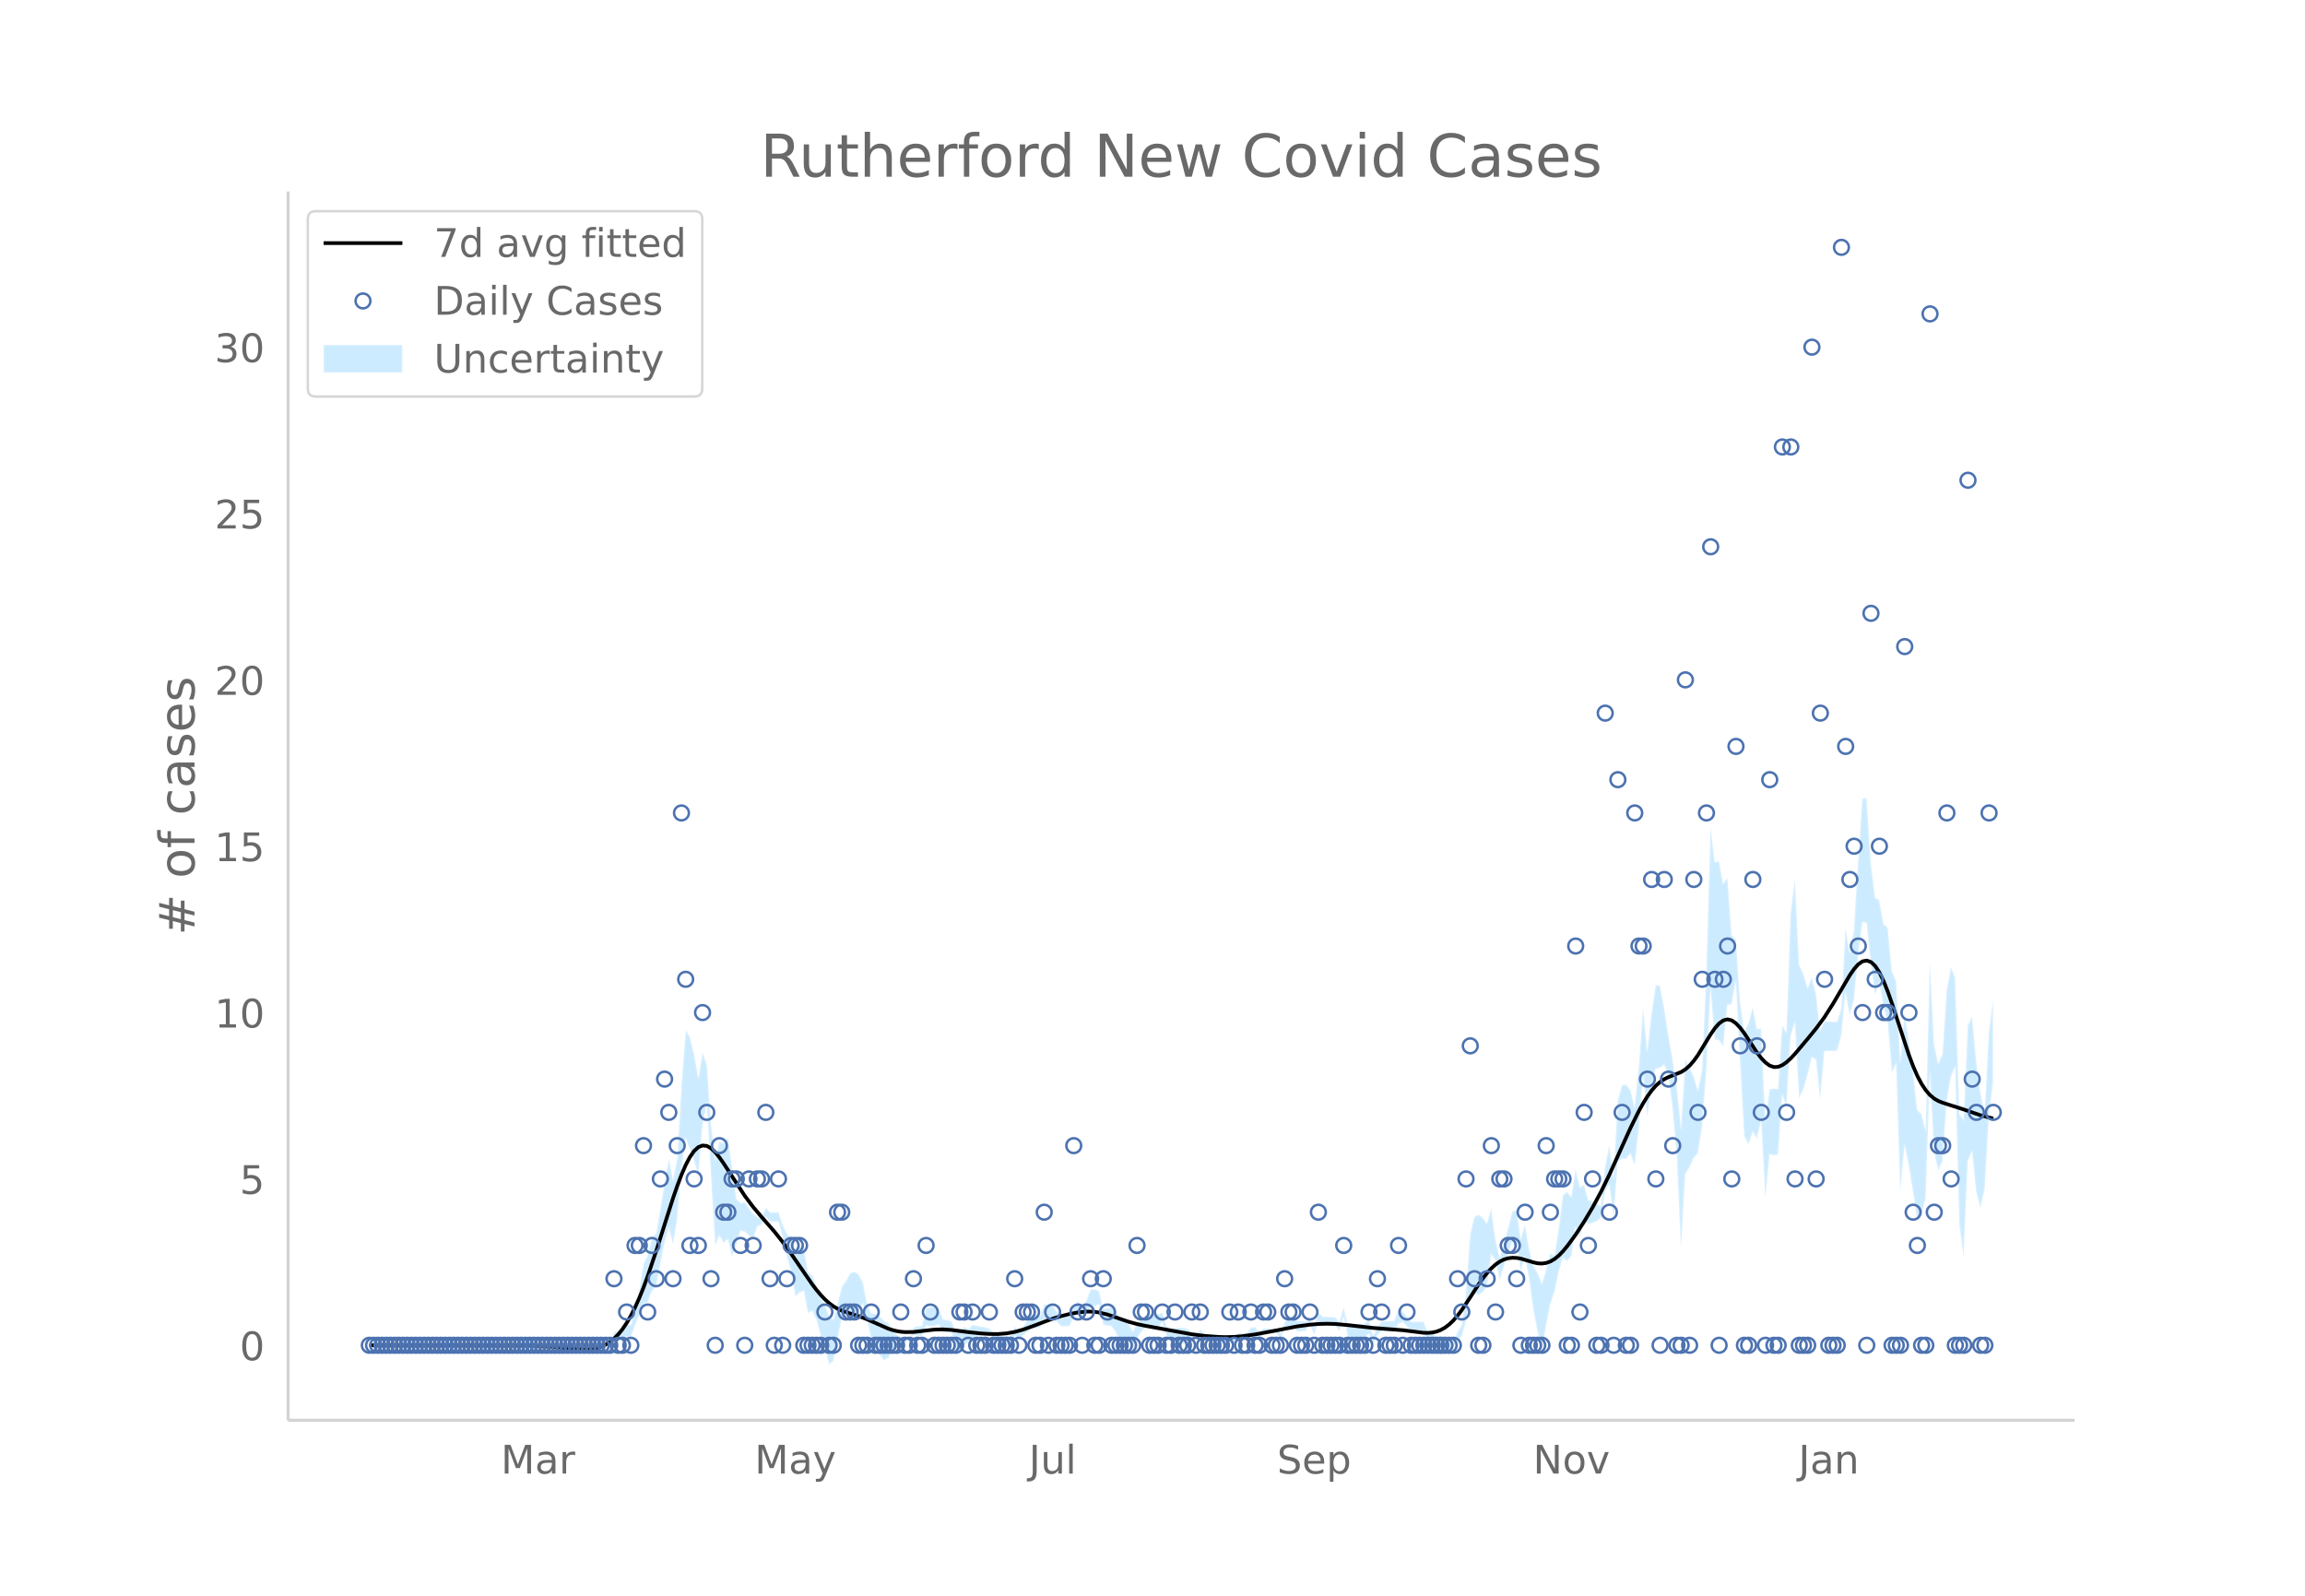 <svg height="864" viewBox="0 0 936 648" width="1248" xmlns="http://www.w3.org/2000/svg" xmlns:xlink="http://www.w3.org/1999/xlink"><defs><style>*{stroke-linecap:butt;stroke-linejoin:round}</style></defs><g id="figure_1"><path d="M0 648h936V0H0z" fill="#fff" id="patch_1"/><g id="axes_1"><path d="M117 576.72h725.4V77.76H117z" fill="none" id="patch_2"/><g id="PolyCollection_1"><defs><path d="M161.963-101.726H247.606l1.713-2.401 1.713.425 1.713.18 1.713-1.575h1.713l1.712-4.71 1.713-4.13 1.713-4.778 1.713-.483 1.713-4.609 1.713-1.807 1.713-9.487 1.713-8.314 1.712-6.167 1.713 6.83 1.713-10.314 1.713-20.37 1.713-12.492 1.713 4.576 1.713 4.642 1.713 5.85 1.712-20.412 1.713-8.908 1.713 29.588 1.713 28.3 1.713-4.037 1.713 2.988 1.713-1.477 1.712 7.02 1.713-4.824 1.713-5.595 1.713.366 1.713 1.5 1.713 1.464 1.713-5.136 1.713-.552 1.712-3.308 1.713 1.93h3.426l1.713 6.362 1.713 8.025 1.713 5.922 1.712 10.05 1.713-1.51 1.713-.748 1.713 9.149 1.713-1.044 1.713 3.559 1.713 6.273 1.713 5.303 1.712 6.652 1.713-1.325 1.713-8.808 1.713-8.602 1.713-1.514 1.713-.679 1.713.594 1.713-1.211 1.712-3.177 1.713 6.394 1.713 8.153 1.713 3.552 1.713 2.797 1.713 2.154 1.713-.939 1.712-2.81 1.713-1.93 1.713-.826 1.713-.79 1.713-.729 1.713-2.401 1.713.425 1.713.18 1.712-4.356 1.713.475 1.713-.113 1.713-.765 1.713 3.59 1.713-.333 1.713-.429 1.713 7.226 1.712.474 1.713-2.305 1.713-.901 1.713-2.171 1.713-.308 1.713-.411 1.713-.218 1.712-.577 1.713 1.93h1.713l1.713 2.507 1.713.218h1.713l1.713-3.86 1.713 1.652 1.712-1.652 1.713-1.322 1.713-1.388h1.713l1.713-.542 1.713-3.082 1.713-.298 1.712-.406 1.713 1.441 1.713 1.93h3.426l1.713-3.86 1.713-1.515 1.713 1.93 1.712-1.578 1.713-3.136h1.713l1.713-.724 1.713 8.146 1.713.475 1.713.262 1.713 2.507 1.712 4.388 1.713-.39 1.713-1.657 1.713 4.54 1.713-4.335 1.713-2.708 1.713-1.93 1.712.352 1.713.19 1.713.061 1.713-3.042 1.713 5.79 1.713 2.79 1.713.456 1.713.164 1.712-.08 1.713-.349 1.713-2.157 1.713-.73 1.713-1.2 1.713 1.93h5.138l1.713 2.314 1.713.218 1.713-.3h1.713l1.713-1.93h3.425l1.713-1.503 1.713.117 1.713 1.686 1.713-2.23h1.713l1.713-.09 1.713-.212 1.712 2.142 1.713-3.47 1.713-1.426 1.713.352 1.713 1.89 1.713-.085 1.713-.133 1.713-2.828 1.712 4.287 1.713-5.366 1.713 1.93h1.713l1.713-.047 1.713-.1 1.713 2.03 1.712-5.79 1.713 8.229 1.713.352 1.713.19 1.713.061 1.713-.06 1.713-1.93 1.713 4.639 1.712-3.86 1.713-1.737 1.713.133 1.713.085 1.713.04 1.713-3.16 1.713-.7 1.712 1.578 1.713 1.93h5.139l1.713 6.902 1.713.147 1.713 2.334 1.712.197 1.713-.197 1.713-.674 1.713-1.883 1.713-3.283 1.713-1.03 1.713-6.34 1.713-10.958 1.712-.561 1.713.85 1.713-1.181 1.713-2.383 1.713-13.025 1.713 2.517 1.713 8.147 1.712-5.79 1.713-5.454 1.713-4.627 1.713.504 1.713 11.444 1.713-5.79 1.713 9.179 1.713 12.712 1.712 8.75 1.713 7.248 1.713-9.87 1.713-8.662 1.713-4.946 1.713-8.169 1.713-5.7 1.713 1.27 1.712-2.073 1.713-11.736 1.713 4.091 1.713-6.78 1.713 1.502 1.713-.462 1.713-.729 1.712-1.228 1.713-10.858 1.713-2.926 1.713 13.487 1.713-22.439 1.713-1.404 1.713.112 1.713-2.17 1.712 4.623 1.713-14.523 1.713-22.484 1.713 17.304 1.713-11.812 1.713-7.649 1.713-.21 1.712-1.424 1.713 4.375 1.713 13.354 1.713 19.643 1.713 37.315 1.713-30.154 1.713-2.785 1.713-3.835 1.712-1.883 1.713-10.74 1.713-22.716 1.713-33.543 1.713 20.808 1.713.257 1.713 2.428 1.713-16.763 1.712-.194 1.713-9.513 1.713 32.758 1.713 30.17 1.713 3.473 1.713-5.241 1.713 2.871 1.712-7.49 1.713 31.689 1.713-17.783 1.713.266 1.713-.159 1.713-24.289 1.713 4.63 1.713-28.587 1.712-5.46 1.713 30.77 1.713-3.53 1.713-5.895 1.713-7.205 1.713 1 1.713 16.176 1.713-19.69 1.712-.014 1.713-.03 1.713-.045 1.713-6.179 1.713-17.487 1.713 9.182 1.713-6.23 1.712-18.002 1.713-13.529 1.713.26 1.713 16.225 1.713 12.871 1.713-4.914 1.713 9.65 1.713 6.222 1.712 20.822 1.713-3.884 1.713 52.106 1.713-18.833 1.713 8.265 1.713 10.583 1.713 11.384 1.713-1.738 1.712-6.828 1.713-50.96 1.713 32.093 1.713 7.512 1.713-3.82 1.713-24.288 1.713-9.887 1.712-4.221 1.713 64.178 1.713 13.032 1.713-38.858 1.713-3.973 1.713 16.644 1.713 6.29 1.713-7.635 1.712-29.469 1.713-13.836v-33.428h0l-1.713 13.184-1.712 32.292-1.713-7.635-1.713-13.01-1.713-18.097-1.713 3.747-1.713 38.343-1.713-2.409-1.713-55.482-1.712-4.221-1.713 9.412-1.713 25.893-1.713 3.9-1.713-7.927-1.713-33.528-1.713 68.7-1.712-6.827-1.713-1.738-1.713-15.637-1.713-12.576-1.713-11.036-1.713 19.767-1.713-32.814-1.713-3.884-1.712-17.778-1.713-1.499-1.713-9.65-1.713-1.054-1.713-14.15-1.713-26.235-1.713.26-1.713 25.071-1.712 28.32-1.713 9.21-1.713-10.119-1.713 32.693-1.713 5.402-1.713-.045-1.713-.03-1.712-.015-1.713 3.471-1.713-14.703-1.713-6.721-1.713 4.375-1.713-5.895-1.713-3.53-1.713-34.851-1.712 13.84-1.713 48.614-1.713-3.09-1.713 25.891-1.713-.159-1.713.266-1.713 13.098-1.713-37.792-1.712.23-1.713-8.709-1.713 6.34-1.713 3.473-1.713-12.291-1.713-25.143-1.713-1.793-1.712-23.354-1.713 2.537-1.713-9.152-1.713.258-1.713-13.933-1.713 59.097-1.713 39.046-1.713 8.56-1.712-5.744-1.713-3.835-1.713-2.784-1.713 27.746-1.713-16.725-1.713-11.238-1.713-9.806-1.713-11.065-1.712-9.144-1.713-.21-1.713 11.651-1.713 15.208-1.713-17.436-1.713 23.836-1.713 16.358-1.712-6.958-1.713-2.17-1.713.112-1.713 6.317-1.713 31.6-1.713-13.532-1.713 8.654-1.713 16.162-1.712-1.228-1.713-.73-1.713-.461-1.713-6.218-1.713.94-1.713-7.489-1.713 11.424-1.712-2.073-1.713 1.27-1.713 13.6-1.713 11.132-1.713-1.086-1.713 6.778-1.713 5.57-1.713-4.333-1.712-2.83-1.713-6.587-1.713-10.122-1.713 5.79-1.713-11.716-1.713.505-1.713 6.952-1.713 6.127-1.712 5.79-1.713-7.293-1.713-12.924-1.713 6.276-1.713-2.383-1.713-1.181-1.713.85-1.712 7.159-1.713 23.782-1.713 12.96-1.713 2.83-1.713 4.437-1.713-1.883-1.713-.673-1.713-.198-1.712.198-1.713-1.527-1.713.147-1.713-4.678h-5.139l-1.713-1.93-1.712-2.282-1.713-.7-1.713 4.56-1.713.04-1.713.085-1.713.133-1.713 2.124-1.712 3.86-1.713-6.941-1.713 1.93-1.713-.061-1.713.06-1.713.191-1.713.352-1.713-7.21-1.712 5.79-1.713-1.832-1.713-.099-1.713-.048h-1.713l-1.713-1.93-1.713 6.215-1.712-3.433-1.713 1.032-1.713-.133-1.713-.085-1.713-1.97-1.713.352-1.713 2.434-1.713 4.25-1.712-1.717-1.713-.213-1.713-.09H513.1l-1.713 1.63-1.713-2.174-1.713.117-1.713 2.357h-3.425l-1.713 1.93h-1.713l-1.713-.3-1.713.218-1.713-1.545h-5.138l-1.713-1.93-1.713 2.659-1.713-.73-1.713-2.157-1.713-.348-1.712-.081-1.713.164-1.713.455-1.713-1.069-1.713-5.79-1.713.818-1.713.06-1.713.191-1.712.352-1.713 1.93-1.713 1.152-1.713 3.385-1.713-3.18-1.713-1.657-1.713-.39-1.712-3.332-1.713-1.353-1.713.262-1.713.475-1.713-7.294-1.713-.725h-1.713l-1.713 4.585-1.712 2.282-1.713-1.93-1.713 2.345-1.713 3.86h-3.426l-1.713-1.93-1.713-2.42-1.712-.405-1.713-.298-1.713 4.638-1.713-.542h-1.713l-1.713 2.472-1.713 2.539-1.712 2.207-1.713-2.207-1.713 3.86h-1.713l-1.713.218-1.713-1.354h-1.713l-1.713-1.93-1.712-.576-1.713-.218-1.713-.411-1.713-.309-1.713 1.69-1.713-.902-1.713 1.555-1.712.475-1.713-4.355-1.713-.429-1.713-.333-1.713-4.13-1.713-.765-1.713-.113-1.713.475-1.712 7.225-1.713.18-1.713.424-1.713 5.32-1.713-.73-1.713-.79-1.713-.826-1.713-1.93-1.712-2.81-1.713-.94-1.713-1.705-1.713-1.063-1.713-.308-1.713-3.427-1.713-9.046-1.712-3.177-1.713-1.211-1.713.594-1.713 3.18-1.713 2.347-1.713 6.838-1.713 6.633-1.713-1.326-1.712-4.928-1.713-2.417-1.713-5.307-1.713-4.161-1.713-1.044-1.713-10.15-1.713-.75-1.713 2.35-1.712-5.389-1.713-1.798-1.713-3.556-1.713-5.218h-3.426l-1.713-1.93-1.712 4.412-1.713-.552-1.713-1.275-1.713-2.397-1.713-2.36-1.713.367-1.713-1.736-1.713-12.543-1.712-12.28-1.713 2.382-1.713-.872-1.713 7.543-1.713-14.16-1.713-24.453-1.713-5.047-1.712 10.468-1.713-9.59-1.713-6.939-1.713-3.144-1.713 22.248-1.713 29.81-1.713 8.986-1.713-8.61-1.712 9.275-1.713 10.986-1.713 9.812-1.713 2.053-1.713 6.971-1.713 3.378-1.713 10.663-1.713 7.45-1.712 6.869h-1.713l-1.713 2.286-1.713.18-1.713.424-1.713 5.32H161.963z" id="m656e0d2734" stroke="#fff" stroke-opacity=".2"/></defs><g clip-path="url(#p82b5e816c2)"><use xlink:href="#m656e0d2734" y="648" fill="#089fff" fill-opacity=".2" stroke="#fff" stroke-opacity=".2"/></g></g><path clip-path="url(#p82b5e816c2)" d="M149.973 546.274l65.089.11 6.851.392 15.416 1.188 1.713-.075 1.713-.195 1.713-.351 1.713-.546 1.712-.779 1.713-1.05 1.713-1.364 1.713-1.717 1.713-2.108 1.713-2.52 1.713-2.946 1.712-3.39 1.713-3.838 1.713-4.257 1.713-4.634 3.426-10.172 6.851-21.475 1.713-4.955 1.713-4.519 1.713-3.956 1.713-3.272 1.713-2.464 1.713-1.561 1.712-.674 1.713.173 1.713.956 1.713 1.606 1.713 2.099 1.713 2.439 8.564 13.142 3.426 4.561 3.426 4.047 5.138 5.863 3.426 4.305 3.426 4.761 8.564 12.434 1.713 2.232 1.713 2.041 1.713 1.806 1.712 1.536 1.713 1.27 1.713 1.016 1.713.785 3.426 1.143 3.426 1.056 3.425 1.303 8.565 3.788 1.712.558 1.713.427 1.713.282 1.713.146 3.426-.053 3.426-.38 5.138-.594 3.426-.08 3.426.23 6.851.882 5.139.544 3.425.212 3.426.025 3.426-.256 3.426-.597 3.425-.957 3.426-1.216 8.564-3.211 3.426-1.05 3.426-.85 3.426-.638 3.425-.332h1.713l1.713.117 1.713.238 3.426.824 5.138 1.77 3.426 1.167 3.426.939 3.426.722 11.99 2.183 6.851 1.237 5.139.658 5.138.41 3.426.095 3.426-.089 3.426-.29 5.138-.728 6.852-1.273 10.277-1.989 5.139-.697 3.425-.273 3.426-.097 3.426.09 5.138.463 10.278 1.155 11.99.916 8.564 1.057 1.713.024 1.713-.144 1.713-.373 1.712-.653 1.713-.96 1.713-1.286 1.713-1.63 1.713-1.98 1.713-2.275 3.426-5.152 3.425-5.29 1.713-2.413 1.713-2.166 1.713-1.88 1.713-1.554 1.713-1.196 1.712-.845 1.713-.51 1.713-.195 1.713.072 1.713.289 3.426 1.005 1.713.528 1.712.368 1.713.088 1.713-.24 1.713-.606 1.713-1.002 1.713-1.414 1.713-1.769 1.713-2.045 3.425-4.68 3.426-5.275 3.426-5.738 3.425-6.362 3.426-7.028 5.139-11.389 3.426-7.56 3.425-6.93 1.713-3.08 1.713-2.754 1.713-2.381 1.713-1.961 1.713-1.516 1.712-1.136 1.713-.847 5.139-2.05 1.713-1.072 1.713-1.515 1.713-1.963 1.712-2.38 3.426-5.617 1.713-2.794 1.713-2.467 1.713-1.923 1.713-1.239 1.713-.439 1.712.436 1.713 1.203 1.713 1.82 1.713 2.286 5.139 7.822 1.712 2.22 1.713 1.774 1.713 1.233 1.713.598 1.713-.098 1.713-.706 1.713-1.194 1.713-1.565 1.712-1.83 5.139-6.1 3.426-4.188 3.426-4.647 3.425-5.373 6.852-11.65 1.713-2.474 1.712-1.924 1.713-1.176 1.713-.33 1.713.596 1.713 1.596 1.713 2.633 1.713 3.545 1.713 4.29 1.712 4.861 6.852 20.848 1.713 4.542 1.713 3.946 1.713 3.239 1.712 2.566 1.713 1.966 1.713 1.434 1.713.99 1.713.686 8.564 2.732 6.852 2.38 5.138 1.325h0" fill="none" stroke="#000" stroke-linecap="round" stroke-width="1.5" id="line2d_1"/><g id="line2d_2"><defs><path d="M0 3a3 3 0 100-6 3 3 0 000 6z" id="m6b1c28af5b" stroke="#4c72b0"/></defs><g clip-path="url(#p82b5e816c2)" fill-opacity="0" stroke="#4c72b0"><use x="149.973" xlink:href="#m6b1c28af5b" y="546.274"/><use x="151.686" xlink:href="#m6b1c28af5b" y="546.274"/><use x="153.398" xlink:href="#m6b1c28af5b" y="546.274"/><use x="155.111" xlink:href="#m6b1c28af5b" y="546.274"/><use x="156.824" xlink:href="#m6b1c28af5b" y="546.274"/><use x="158.537" xlink:href="#m6b1c28af5b" y="546.274"/><use x="160.25" xlink:href="#m6b1c28af5b" y="546.274"/><use x="161.963" xlink:href="#m6b1c28af5b" y="546.274"/><use x="163.676" xlink:href="#m6b1c28af5b" y="546.274"/><use x="165.389" xlink:href="#m6b1c28af5b" y="546.274"/><use x="167.101" xlink:href="#m6b1c28af5b" y="546.274"/><use x="168.814" xlink:href="#m6b1c28af5b" y="546.274"/><use x="170.527" xlink:href="#m6b1c28af5b" y="546.274"/><use x="172.24" xlink:href="#m6b1c28af5b" y="546.274"/><use x="173.953" xlink:href="#m6b1c28af5b" y="546.274"/><use x="175.666" xlink:href="#m6b1c28af5b" y="546.274"/><use x="177.379" xlink:href="#m6b1c28af5b" y="546.274"/><use x="179.091" xlink:href="#m6b1c28af5b" y="546.274"/><use x="180.804" xlink:href="#m6b1c28af5b" y="546.274"/><use x="182.517" xlink:href="#m6b1c28af5b" y="546.274"/><use x="184.23" xlink:href="#m6b1c28af5b" y="546.274"/><use x="185.943" xlink:href="#m6b1c28af5b" y="546.274"/><use x="187.656" xlink:href="#m6b1c28af5b" y="546.274"/><use x="189.369" xlink:href="#m6b1c28af5b" y="546.274"/><use x="191.082" xlink:href="#m6b1c28af5b" y="546.274"/><use x="192.794" xlink:href="#m6b1c28af5b" y="546.274"/><use x="194.507" xlink:href="#m6b1c28af5b" y="546.274"/><use x="196.22" xlink:href="#m6b1c28af5b" y="546.274"/><use x="197.933" xlink:href="#m6b1c28af5b" y="546.274"/><use x="199.646" xlink:href="#m6b1c28af5b" y="546.274"/><use x="201.359" xlink:href="#m6b1c28af5b" y="546.274"/><use x="203.072" xlink:href="#m6b1c28af5b" y="546.274"/><use x="204.785" xlink:href="#m6b1c28af5b" y="546.274"/><use x="206.497" xlink:href="#m6b1c28af5b" y="546.274"/><use x="208.21" xlink:href="#m6b1c28af5b" y="546.274"/><use x="209.923" xlink:href="#m6b1c28af5b" y="546.274"/><use x="211.636" xlink:href="#m6b1c28af5b" y="546.274"/><use x="213.349" xlink:href="#m6b1c28af5b" y="546.274"/><use x="215.062" xlink:href="#m6b1c28af5b" y="546.274"/><use x="216.775" xlink:href="#m6b1c28af5b" y="546.274"/><use x="218.487" xlink:href="#m6b1c28af5b" y="546.274"/><use x="220.2" xlink:href="#m6b1c28af5b" y="546.274"/><use x="221.913" xlink:href="#m6b1c28af5b" y="546.274"/><use x="223.626" xlink:href="#m6b1c28af5b" y="546.274"/><use x="225.339" xlink:href="#m6b1c28af5b" y="546.274"/><use x="227.052" xlink:href="#m6b1c28af5b" y="546.274"/><use x="228.765" xlink:href="#m6b1c28af5b" y="546.274"/><use x="230.478" xlink:href="#m6b1c28af5b" y="546.274"/><use x="232.19" xlink:href="#m6b1c28af5b" y="546.274"/><use x="233.903" xlink:href="#m6b1c28af5b" y="546.274"/><use x="235.616" xlink:href="#m6b1c28af5b" y="546.274"/><use x="237.329" xlink:href="#m6b1c28af5b" y="546.274"/><use x="239.042" xlink:href="#m6b1c28af5b" y="546.274"/><use x="240.755" xlink:href="#m6b1c28af5b" y="546.274"/><use x="242.468" xlink:href="#m6b1c28af5b" y="546.274"/><use x="244.181" xlink:href="#m6b1c28af5b" y="546.274"/><use x="245.893" xlink:href="#m6b1c28af5b" y="546.274"/><use x="247.606" xlink:href="#m6b1c28af5b" y="546.274"/><use x="249.319" xlink:href="#m6b1c28af5b" y="519.254"/><use x="251.032" xlink:href="#m6b1c28af5b" y="546.274"/><use x="252.745" xlink:href="#m6b1c28af5b" y="546.274"/><use x="254.458" xlink:href="#m6b1c28af5b" y="532.764"/><use x="256.171" xlink:href="#m6b1c28af5b" y="546.274"/><use x="257.883" xlink:href="#m6b1c28af5b" y="505.744"/><use x="259.596" xlink:href="#m6b1c28af5b" y="505.744"/><use x="261.309" xlink:href="#m6b1c28af5b" y="465.213"/><use x="263.022" xlink:href="#m6b1c28af5b" y="532.764"/><use x="264.735" xlink:href="#m6b1c28af5b" y="505.744"/><use x="266.448" xlink:href="#m6b1c28af5b" y="519.254"/><use x="268.161" xlink:href="#m6b1c28af5b" y="478.723"/><use x="269.874" xlink:href="#m6b1c28af5b" y="438.193"/><use x="271.586" xlink:href="#m6b1c28af5b" y="451.703"/><use x="273.299" xlink:href="#m6b1c28af5b" y="519.254"/><use x="275.012" xlink:href="#m6b1c28af5b" y="465.213"/><use x="276.725" xlink:href="#m6b1c28af5b" y="330.112"/><use x="278.438" xlink:href="#m6b1c28af5b" y="397.663"/><use x="280.151" xlink:href="#m6b1c28af5b" y="505.744"/><use x="281.864" xlink:href="#m6b1c28af5b" y="478.723"/><use x="283.577" xlink:href="#m6b1c28af5b" y="505.744"/><use x="285.289" xlink:href="#m6b1c28af5b" y="411.173"/><use x="287.002" xlink:href="#m6b1c28af5b" y="451.703"/><use x="288.715" xlink:href="#m6b1c28af5b" y="519.254"/><use x="290.428" xlink:href="#m6b1c28af5b" y="546.274"/><use x="292.141" xlink:href="#m6b1c28af5b" y="465.213"/><use x="293.854" xlink:href="#m6b1c28af5b" y="492.234"/><use x="295.567" xlink:href="#m6b1c28af5b" y="492.234"/><use x="297.279" xlink:href="#m6b1c28af5b" y="478.723"/><use x="298.992" xlink:href="#m6b1c28af5b" y="478.723"/><use x="300.705" xlink:href="#m6b1c28af5b" y="505.744"/><use x="302.418" xlink:href="#m6b1c28af5b" y="546.274"/><use x="304.131" xlink:href="#m6b1c28af5b" y="478.723"/><use x="305.844" xlink:href="#m6b1c28af5b" y="505.744"/><use x="307.557" xlink:href="#m6b1c28af5b" y="478.723"/><use x="309.27" xlink:href="#m6b1c28af5b" y="478.723"/><use x="310.982" xlink:href="#m6b1c28af5b" y="451.703"/><use x="312.695" xlink:href="#m6b1c28af5b" y="519.254"/><use x="314.408" xlink:href="#m6b1c28af5b" y="546.274"/><use x="316.121" xlink:href="#m6b1c28af5b" y="478.723"/><use x="317.834" xlink:href="#m6b1c28af5b" y="546.274"/><use x="319.547" xlink:href="#m6b1c28af5b" y="519.254"/><use x="321.26" xlink:href="#m6b1c28af5b" y="505.744"/><use x="322.972" xlink:href="#m6b1c28af5b" y="505.744"/><use x="324.685" xlink:href="#m6b1c28af5b" y="505.744"/><use x="326.398" xlink:href="#m6b1c28af5b" y="546.274"/><use x="328.111" xlink:href="#m6b1c28af5b" y="546.274"/><use x="329.824" xlink:href="#m6b1c28af5b" y="546.274"/><use x="331.537" xlink:href="#m6b1c28af5b" y="546.274"/><use x="333.25" xlink:href="#m6b1c28af5b" y="546.274"/><use x="334.963" xlink:href="#m6b1c28af5b" y="532.764"/><use x="336.675" xlink:href="#m6b1c28af5b" y="546.274"/><use x="338.388" xlink:href="#m6b1c28af5b" y="546.274"/><use x="340.101" xlink:href="#m6b1c28af5b" y="492.234"/><use x="341.814" xlink:href="#m6b1c28af5b" y="492.234"/><use x="343.527" xlink:href="#m6b1c28af5b" y="532.764"/><use x="345.24" xlink:href="#m6b1c28af5b" y="532.764"/><use x="346.953" xlink:href="#m6b1c28af5b" y="532.764"/><use x="348.666" xlink:href="#m6b1c28af5b" y="546.274"/><use x="350.378" xlink:href="#m6b1c28af5b" y="546.274"/><use x="352.091" xlink:href="#m6b1c28af5b" y="546.274"/><use x="353.804" xlink:href="#m6b1c28af5b" y="532.764"/><use x="355.517" xlink:href="#m6b1c28af5b" y="546.274"/><use x="357.23" xlink:href="#m6b1c28af5b" y="546.274"/><use x="358.943" xlink:href="#m6b1c28af5b" y="546.274"/><use x="360.656" xlink:href="#m6b1c28af5b" y="546.274"/><use x="362.368" xlink:href="#m6b1c28af5b" y="546.274"/><use x="364.081" xlink:href="#m6b1c28af5b" y="546.274"/><use x="365.794" xlink:href="#m6b1c28af5b" y="532.764"/><use x="367.507" xlink:href="#m6b1c28af5b" y="546.274"/><use x="369.22" xlink:href="#m6b1c28af5b" y="546.274"/><use x="370.933" xlink:href="#m6b1c28af5b" y="519.254"/><use x="372.646" xlink:href="#m6b1c28af5b" y="546.274"/><use x="374.359" xlink:href="#m6b1c28af5b" y="546.274"/><use x="376.071" xlink:href="#m6b1c28af5b" y="505.744"/><use x="377.784" xlink:href="#m6b1c28af5b" y="532.764"/><use x="379.497" xlink:href="#m6b1c28af5b" y="546.274"/><use x="381.21" xlink:href="#m6b1c28af5b" y="546.274"/><use x="382.923" xlink:href="#m6b1c28af5b" y="546.274"/><use x="384.636" xlink:href="#m6b1c28af5b" y="546.274"/><use x="386.349" xlink:href="#m6b1c28af5b" y="546.274"/><use x="388.062" xlink:href="#m6b1c28af5b" y="546.274"/><use x="389.774" xlink:href="#m6b1c28af5b" y="532.764"/><use x="391.487" xlink:href="#m6b1c28af5b" y="532.764"/><use x="393.2" xlink:href="#m6b1c28af5b" y="546.274"/><use x="394.913" xlink:href="#m6b1c28af5b" y="532.764"/><use x="396.626" xlink:href="#m6b1c28af5b" y="546.274"/><use x="398.339" xlink:href="#m6b1c28af5b" y="546.274"/><use x="400.052" xlink:href="#m6b1c28af5b" y="546.274"/><use x="401.764" xlink:href="#m6b1c28af5b" y="532.764"/><use x="403.477" xlink:href="#m6b1c28af5b" y="546.274"/><use x="405.19" xlink:href="#m6b1c28af5b" y="546.274"/><use x="406.903" xlink:href="#m6b1c28af5b" y="546.274"/><use x="408.616" xlink:href="#m6b1c28af5b" y="546.274"/><use x="410.329" xlink:href="#m6b1c28af5b" y="546.274"/><use x="412.042" xlink:href="#m6b1c28af5b" y="519.254"/><use x="413.755" xlink:href="#m6b1c28af5b" y="546.274"/><use x="415.467" xlink:href="#m6b1c28af5b" y="532.764"/><use x="417.18" xlink:href="#m6b1c28af5b" y="532.764"/><use x="418.893" xlink:href="#m6b1c28af5b" y="532.764"/><use x="420.606" xlink:href="#m6b1c28af5b" y="546.274"/><use x="422.319" xlink:href="#m6b1c28af5b" y="546.274"/><use x="424.032" xlink:href="#m6b1c28af5b" y="492.234"/><use x="425.745" xlink:href="#m6b1c28af5b" y="546.274"/><use x="427.457" xlink:href="#m6b1c28af5b" y="532.764"/><use x="429.17" xlink:href="#m6b1c28af5b" y="546.274"/><use x="430.883" xlink:href="#m6b1c28af5b" y="546.274"/><use x="432.596" xlink:href="#m6b1c28af5b" y="546.274"/><use x="434.309" xlink:href="#m6b1c28af5b" y="546.274"/><use x="436.022" xlink:href="#m6b1c28af5b" y="465.213"/><use x="437.735" xlink:href="#m6b1c28af5b" y="532.764"/><use x="439.448" xlink:href="#m6b1c28af5b" y="546.274"/><use x="441.16" xlink:href="#m6b1c28af5b" y="532.764"/><use x="442.873" xlink:href="#m6b1c28af5b" y="519.254"/><use x="444.586" xlink:href="#m6b1c28af5b" y="546.274"/><use x="446.299" xlink:href="#m6b1c28af5b" y="546.274"/><use x="448.012" xlink:href="#m6b1c28af5b" y="519.254"/><use x="449.725" xlink:href="#m6b1c28af5b" y="532.764"/><use x="451.438" xlink:href="#m6b1c28af5b" y="546.274"/><use x="453.151" xlink:href="#m6b1c28af5b" y="546.274"/><use x="454.863" xlink:href="#m6b1c28af5b" y="546.274"/><use x="456.576" xlink:href="#m6b1c28af5b" y="546.274"/><use x="458.289" xlink:href="#m6b1c28af5b" y="546.274"/><use x="460.002" xlink:href="#m6b1c28af5b" y="546.274"/><use x="461.715" xlink:href="#m6b1c28af5b" y="505.744"/><use x="463.428" xlink:href="#m6b1c28af5b" y="532.764"/><use x="465.141" xlink:href="#m6b1c28af5b" y="532.764"/><use x="466.853" xlink:href="#m6b1c28af5b" y="546.274"/><use x="468.566" xlink:href="#m6b1c28af5b" y="546.274"/><use x="470.279" xlink:href="#m6b1c28af5b" y="546.274"/><use x="471.992" xlink:href="#m6b1c28af5b" y="532.764"/><use x="473.705" xlink:href="#m6b1c28af5b" y="546.274"/><use x="475.418" xlink:href="#m6b1c28af5b" y="546.274"/><use x="477.131" xlink:href="#m6b1c28af5b" y="532.764"/><use x="478.844" xlink:href="#m6b1c28af5b" y="546.274"/><use x="480.556" xlink:href="#m6b1c28af5b" y="546.274"/><use x="482.269" xlink:href="#m6b1c28af5b" y="546.274"/><use x="483.982" xlink:href="#m6b1c28af5b" y="532.764"/><use x="485.695" xlink:href="#m6b1c28af5b" y="546.274"/><use x="487.408" xlink:href="#m6b1c28af5b" y="532.764"/><use x="489.121" xlink:href="#m6b1c28af5b" y="546.274"/><use x="490.834" xlink:href="#m6b1c28af5b" y="546.274"/><use x="492.547" xlink:href="#m6b1c28af5b" y="546.274"/><use x="494.259" xlink:href="#m6b1c28af5b" y="546.274"/><use x="495.972" xlink:href="#m6b1c28af5b" y="546.274"/><use x="497.685" xlink:href="#m6b1c28af5b" y="546.274"/><use x="499.398" xlink:href="#m6b1c28af5b" y="532.764"/><use x="501.111" xlink:href="#m6b1c28af5b" y="546.274"/><use x="502.824" xlink:href="#m6b1c28af5b" y="532.764"/><use x="504.537" xlink:href="#m6b1c28af5b" y="546.274"/><use x="506.249" xlink:href="#m6b1c28af5b" y="546.274"/><use x="507.962" xlink:href="#m6b1c28af5b" y="532.764"/><use x="509.675" xlink:href="#m6b1c28af5b" y="546.274"/><use x="511.388" xlink:href="#m6b1c28af5b" y="546.274"/><use x="513.101" xlink:href="#m6b1c28af5b" y="532.764"/><use x="514.814" xlink:href="#m6b1c28af5b" y="532.764"/><use x="516.527" xlink:href="#m6b1c28af5b" y="546.274"/><use x="518.24" xlink:href="#m6b1c28af5b" y="546.274"/><use x="519.952" xlink:href="#m6b1c28af5b" y="546.274"/><use x="521.665" xlink:href="#m6b1c28af5b" y="519.254"/><use x="523.378" xlink:href="#m6b1c28af5b" y="532.764"/><use x="525.091" xlink:href="#m6b1c28af5b" y="532.764"/><use x="526.804" xlink:href="#m6b1c28af5b" y="546.274"/><use x="528.517" xlink:href="#m6b1c28af5b" y="546.274"/><use x="530.23" xlink:href="#m6b1c28af5b" y="546.274"/><use x="531.943" xlink:href="#m6b1c28af5b" y="532.764"/><use x="533.655" xlink:href="#m6b1c28af5b" y="546.274"/><use x="535.368" xlink:href="#m6b1c28af5b" y="492.234"/><use x="537.081" xlink:href="#m6b1c28af5b" y="546.274"/><use x="538.794" xlink:href="#m6b1c28af5b" y="546.274"/><use x="540.507" xlink:href="#m6b1c28af5b" y="546.274"/><use x="542.22" xlink:href="#m6b1c28af5b" y="546.274"/><use x="543.933" xlink:href="#m6b1c28af5b" y="546.274"/><use x="545.645" xlink:href="#m6b1c28af5b" y="505.744"/><use x="547.358" xlink:href="#m6b1c28af5b" y="546.274"/><use x="549.071" xlink:href="#m6b1c28af5b" y="546.274"/><use x="550.784" xlink:href="#m6b1c28af5b" y="546.274"/><use x="552.497" xlink:href="#m6b1c28af5b" y="546.274"/><use x="554.21" xlink:href="#m6b1c28af5b" y="546.274"/><use x="555.923" xlink:href="#m6b1c28af5b" y="532.764"/><use x="557.636" xlink:href="#m6b1c28af5b" y="546.274"/><use x="559.348" xlink:href="#m6b1c28af5b" y="519.254"/><use x="561.061" xlink:href="#m6b1c28af5b" y="532.764"/><use x="562.774" xlink:href="#m6b1c28af5b" y="546.274"/><use x="564.487" xlink:href="#m6b1c28af5b" y="546.274"/><use x="566.2" xlink:href="#m6b1c28af5b" y="546.274"/><use x="567.913" xlink:href="#m6b1c28af5b" y="505.744"/><use x="569.626" xlink:href="#m6b1c28af5b" y="546.274"/><use x="571.338" xlink:href="#m6b1c28af5b" y="532.764"/><use x="573.051" xlink:href="#m6b1c28af5b" y="546.274"/><use x="574.764" xlink:href="#m6b1c28af5b" y="546.274"/><use x="576.477" xlink:href="#m6b1c28af5b" y="546.274"/><use x="578.19" xlink:href="#m6b1c28af5b" y="546.274"/><use x="579.903" xlink:href="#m6b1c28af5b" y="546.274"/><use x="581.616" xlink:href="#m6b1c28af5b" y="546.274"/><use x="583.329" xlink:href="#m6b1c28af5b" y="546.274"/><use x="585.041" xlink:href="#m6b1c28af5b" y="546.274"/><use x="586.754" xlink:href="#m6b1c28af5b" y="546.274"/><use x="588.467" xlink:href="#m6b1c28af5b" y="546.274"/><use x="590.18" xlink:href="#m6b1c28af5b" y="546.274"/><use x="591.893" xlink:href="#m6b1c28af5b" y="519.254"/><use x="593.606" xlink:href="#m6b1c28af5b" y="532.764"/><use x="595.319" xlink:href="#m6b1c28af5b" y="478.723"/><use x="597.032" xlink:href="#m6b1c28af5b" y="424.683"/><use x="598.744" xlink:href="#m6b1c28af5b" y="519.254"/><use x="600.457" xlink:href="#m6b1c28af5b" y="546.274"/><use x="602.17" xlink:href="#m6b1c28af5b" y="546.274"/><use x="603.883" xlink:href="#m6b1c28af5b" y="519.254"/><use x="605.596" xlink:href="#m6b1c28af5b" y="465.213"/><use x="607.309" xlink:href="#m6b1c28af5b" y="532.764"/><use x="609.022" xlink:href="#m6b1c28af5b" y="478.723"/><use x="610.734" xlink:href="#m6b1c28af5b" y="478.723"/><use x="612.447" xlink:href="#m6b1c28af5b" y="505.744"/><use x="614.16" xlink:href="#m6b1c28af5b" y="505.744"/><use x="615.873" xlink:href="#m6b1c28af5b" y="519.254"/><use x="617.586" xlink:href="#m6b1c28af5b" y="546.274"/><use x="619.299" xlink:href="#m6b1c28af5b" y="492.234"/><use x="621.012" xlink:href="#m6b1c28af5b" y="546.274"/><use x="622.725" xlink:href="#m6b1c28af5b" y="546.274"/><use x="624.437" xlink:href="#m6b1c28af5b" y="546.274"/><use x="626.15" xlink:href="#m6b1c28af5b" y="546.274"/><use x="627.863" xlink:href="#m6b1c28af5b" y="465.213"/><use x="629.576" xlink:href="#m6b1c28af5b" y="492.234"/><use x="631.289" xlink:href="#m6b1c28af5b" y="478.723"/><use x="633.002" xlink:href="#m6b1c28af5b" y="478.723"/><use x="634.715" xlink:href="#m6b1c28af5b" y="478.723"/><use x="636.428" xlink:href="#m6b1c28af5b" y="546.274"/><use x="638.14" xlink:href="#m6b1c28af5b" y="546.274"/><use x="639.853" xlink:href="#m6b1c28af5b" y="384.153"/><use x="641.566" xlink:href="#m6b1c28af5b" y="532.764"/><use x="643.279" xlink:href="#m6b1c28af5b" y="451.703"/><use x="644.992" xlink:href="#m6b1c28af5b" y="505.744"/><use x="646.705" xlink:href="#m6b1c28af5b" y="478.723"/><use x="648.418" xlink:href="#m6b1c28af5b" y="546.274"/><use x="650.13" xlink:href="#m6b1c28af5b" y="546.274"/><use x="651.843" xlink:href="#m6b1c28af5b" y="289.582"/><use x="653.556" xlink:href="#m6b1c28af5b" y="492.234"/><use x="655.269" xlink:href="#m6b1c28af5b" y="546.274"/><use x="656.982" xlink:href="#m6b1c28af5b" y="316.602"/><use x="658.695" xlink:href="#m6b1c28af5b" y="451.703"/><use x="660.408" xlink:href="#m6b1c28af5b" y="546.274"/><use x="662.121" xlink:href="#m6b1c28af5b" y="546.274"/><use x="663.833" xlink:href="#m6b1c28af5b" y="330.112"/><use x="665.546" xlink:href="#m6b1c28af5b" y="384.153"/><use x="667.259" xlink:href="#m6b1c28af5b" y="384.153"/><use x="668.972" xlink:href="#m6b1c28af5b" y="438.193"/><use x="670.685" xlink:href="#m6b1c28af5b" y="357.132"/><use x="672.398" xlink:href="#m6b1c28af5b" y="478.723"/><use x="674.111" xlink:href="#m6b1c28af5b" y="546.274"/><use x="675.823" xlink:href="#m6b1c28af5b" y="357.132"/><use x="677.536" xlink:href="#m6b1c28af5b" y="438.193"/><use x="679.249" xlink:href="#m6b1c28af5b" y="465.213"/><use x="680.962" xlink:href="#m6b1c28af5b" y="546.274"/><use x="682.675" xlink:href="#m6b1c28af5b" y="546.274"/><use x="684.388" xlink:href="#m6b1c28af5b" y="276.072"/><use x="686.101" xlink:href="#m6b1c28af5b" y="546.274"/><use x="687.814" xlink:href="#m6b1c28af5b" y="357.132"/><use x="689.526" xlink:href="#m6b1c28af5b" y="451.703"/><use x="691.239" xlink:href="#m6b1c28af5b" y="397.663"/><use x="692.952" xlink:href="#m6b1c28af5b" y="330.112"/><use x="694.665" xlink:href="#m6b1c28af5b" y="222.031"/><use x="696.378" xlink:href="#m6b1c28af5b" y="397.663"/><use x="698.091" xlink:href="#m6b1c28af5b" y="546.274"/><use x="699.804" xlink:href="#m6b1c28af5b" y="397.663"/><use x="701.517" xlink:href="#m6b1c28af5b" y="384.153"/><use x="703.229" xlink:href="#m6b1c28af5b" y="478.723"/><use x="704.942" xlink:href="#m6b1c28af5b" y="303.092"/><use x="706.655" xlink:href="#m6b1c28af5b" y="424.683"/><use x="708.368" xlink:href="#m6b1c28af5b" y="546.274"/><use x="710.081" xlink:href="#m6b1c28af5b" y="546.274"/><use x="711.794" xlink:href="#m6b1c28af5b" y="357.132"/><use x="713.507" xlink:href="#m6b1c28af5b" y="424.683"/><use x="715.219" xlink:href="#m6b1c28af5b" y="451.703"/><use x="716.932" xlink:href="#m6b1c28af5b" y="546.274"/><use x="718.645" xlink:href="#m6b1c28af5b" y="316.602"/><use x="720.358" xlink:href="#m6b1c28af5b" y="546.274"/><use x="722.071" xlink:href="#m6b1c28af5b" y="546.274"/><use x="723.784" xlink:href="#m6b1c28af5b" y="181.501"/><use x="725.497" xlink:href="#m6b1c28af5b" y="451.703"/><use x="727.21" xlink:href="#m6b1c28af5b" y="181.501"/><use x="728.922" xlink:href="#m6b1c28af5b" y="478.723"/><use x="730.635" xlink:href="#m6b1c28af5b" y="546.274"/><use x="732.348" xlink:href="#m6b1c28af5b" y="546.274"/><use x="734.061" xlink:href="#m6b1c28af5b" y="546.274"/><use x="735.774" xlink:href="#m6b1c28af5b" y="140.97"/><use x="737.487" xlink:href="#m6b1c28af5b" y="478.723"/><use x="739.2" xlink:href="#m6b1c28af5b" y="289.582"/><use x="740.913" xlink:href="#m6b1c28af5b" y="397.663"/><use x="742.625" xlink:href="#m6b1c28af5b" y="546.274"/><use x="744.338" xlink:href="#m6b1c28af5b" y="546.274"/><use x="746.051" xlink:href="#m6b1c28af5b" y="546.274"/><use x="747.764" xlink:href="#m6b1c28af5b" y="100.44"/><use x="749.477" xlink:href="#m6b1c28af5b" y="303.092"/><use x="751.19" xlink:href="#m6b1c28af5b" y="357.132"/><use x="752.903" xlink:href="#m6b1c28af5b" y="343.622"/><use x="754.615" xlink:href="#m6b1c28af5b" y="384.153"/><use x="756.328" xlink:href="#m6b1c28af5b" y="411.173"/><use x="758.041" xlink:href="#m6b1c28af5b" y="546.274"/><use x="759.754" xlink:href="#m6b1c28af5b" y="249.051"/><use x="761.467" xlink:href="#m6b1c28af5b" y="397.663"/><use x="763.18" xlink:href="#m6b1c28af5b" y="343.622"/><use x="764.893" xlink:href="#m6b1c28af5b" y="411.173"/><use x="766.606" xlink:href="#m6b1c28af5b" y="411.173"/><use x="768.318" xlink:href="#m6b1c28af5b" y="546.274"/><use x="770.031" xlink:href="#m6b1c28af5b" y="546.274"/><use x="771.744" xlink:href="#m6b1c28af5b" y="546.274"/><use x="773.457" xlink:href="#m6b1c28af5b" y="262.561"/><use x="775.17" xlink:href="#m6b1c28af5b" y="411.173"/><use x="776.883" xlink:href="#m6b1c28af5b" y="492.234"/><use x="778.596" xlink:href="#m6b1c28af5b" y="505.744"/><use x="780.309" xlink:href="#m6b1c28af5b" y="546.274"/><use x="782.021" xlink:href="#m6b1c28af5b" y="546.274"/><use x="783.734" xlink:href="#m6b1c28af5b" y="127.46"/><use x="785.447" xlink:href="#m6b1c28af5b" y="492.234"/><use x="787.16" xlink:href="#m6b1c28af5b" y="465.213"/><use x="788.873" xlink:href="#m6b1c28af5b" y="465.213"/><use x="790.586" xlink:href="#m6b1c28af5b" y="330.112"/><use x="792.299" xlink:href="#m6b1c28af5b" y="478.723"/><use x="794.011" xlink:href="#m6b1c28af5b" y="546.274"/><use x="795.724" xlink:href="#m6b1c28af5b" y="546.274"/><use x="797.437" xlink:href="#m6b1c28af5b" y="546.274"/><use x="799.15" xlink:href="#m6b1c28af5b" y="195.011"/><use x="800.863" xlink:href="#m6b1c28af5b" y="438.193"/><use x="802.576" xlink:href="#m6b1c28af5b" y="451.703"/><use x="804.289" xlink:href="#m6b1c28af5b" y="546.274"/><use x="806.002" xlink:href="#m6b1c28af5b" y="546.274"/><use x="807.714" xlink:href="#m6b1c28af5b" y="330.112"/><use x="809.427" xlink:href="#m6b1c28af5b" y="451.703"/></g></g><path d="M117 576.72V77.76" fill="none" stroke="#d3d3d3" stroke-linecap="square" stroke-width="1.25" id="patch_3"/><path d="M117 576.72h725.4" fill="none" stroke="#d3d3d3" stroke-linecap="square" stroke-width="1.25" id="patch_4"/><g id="matplotlib.axis_1"><g id="xtick_1"><g transform="matrix(.16 0 0 -.16 203.394 598.378)" fill="#696969" id="text_1"><defs><path d="M9.813 72.906h14.703l18.593-49.61 18.703 49.61h14.704V0H66.89v64.016l-18.797-50h-9.907l-18.796 50V0H9.813z" id="DejaVuSans-77"/><path d="M34.281 27.484q-10.89 0-15.093-2.484-4.204-2.484-4.204-8.5 0-4.781 3.157-7.594 3.156-2.797 8.562-2.797 7.485 0 12 5.297 4.516 5.297 4.516 14.078v2zm17.922 3.72V0H43.22v8.297Q40.14 3.328 35.547.953q-4.594-2.375-11.234-2.375-8.391 0-13.36 4.719Q6 8.016 6 15.922q0 9.219 6.172 13.906 6.187 4.688 18.437 4.688h12.61v.89q0 6.203-4.078 9.594-4.078 3.39-11.453 3.39-4.688 0-9.141-1.124-4.438-1.125-8.531-3.375v8.312q4.921 1.906 9.562 2.844 4.64.953 9.031.953 11.875 0 17.735-6.156 5.86-6.14 5.86-18.64z" id="DejaVuSans-97"/><path d="M41.11 46.297q-1.516.875-3.297 1.281Q36.03 48 33.89 48q-7.625 0-11.703-4.953-4.079-4.953-4.079-14.234V0H9.08v54.688h9.03v-8.5q2.844 4.984 7.375 7.39Q30.031 56 36.531 56q.922 0 2.047-.125 1.125-.11 2.484-.36z" id="DejaVuSans-114"/></defs><use xlink:href="#DejaVuSans-77"/><use x="86.279" xlink:href="#DejaVuSans-97"/><use x="147.559" xlink:href="#DejaVuSans-114"/></g></g><g id="xtick_2"><g transform="matrix(.16 0 0 -.16 306.432 598.378)" fill="#696969" id="text_2"><defs><path d="M32.172-5.078q-3.797-9.766-7.422-12.735-3.61-2.984-9.656-2.984H7.906v7.516h5.282q3.703 0 5.75 1.765Q21-9.766 23.483-3.219l1.61 4.094-22.11 53.813H12.5l17.094-42.766 17.093 42.766h9.516z" id="DejaVuSans-121"/></defs><use xlink:href="#DejaVuSans-77"/><use x="86.279" xlink:href="#DejaVuSans-97"/><use x="147.559" xlink:href="#DejaVuSans-121"/></g></g><g id="xtick_3"><g transform="matrix(.16 0 0 -.16 417.805 598.378)" fill="#696969" id="text_3"><defs><path d="M9.813 72.906h9.859V5.078q0-13.187-5-19.14-5-5.954-16.094-5.954h-3.75v8.297h3.078q6.531 0 9.219 3.672Q9.813-4.39 9.813 5.078z" id="DejaVuSans-74"/><path d="M8.5 21.578v33.11h8.984V21.922q0-7.766 3.016-11.656 3.031-3.875 9.094-3.875 7.265 0 11.484 4.64 4.234 4.64 4.234 12.656v31h8.985V0h-8.984v8.406Q42.047 3.422 37.718 1q-4.313-2.422-10.032-2.422-9.421 0-14.312 5.86Q8.5 10.296 8.5 21.578zM31.11 56z" id="DejaVuSans-117"/><path d="M9.422 75.984h8.984V0H9.422z" id="DejaVuSans-108"/></defs><use xlink:href="#DejaVuSans-74"/><use x="29.492" xlink:href="#DejaVuSans-117"/><use x="92.871" xlink:href="#DejaVuSans-108"/></g></g><g id="xtick_4"><g transform="matrix(.16 0 0 -.16 518.575 598.378)" fill="#696969" id="text_4"><defs><path d="M53.516 70.516V60.89q-5.61 2.687-10.594 4-4.984 1.328-9.625 1.328-8.047 0-12.422-3.125t-4.375-8.89q0-4.845 2.906-7.313 2.907-2.453 11.016-3.97l5.953-1.218q11.031-2.11 16.281-7.406 5.25-5.297 5.25-14.172 0-10.61-7.11-16.078-7.093-5.469-20.812-5.469-5.172 0-11.015 1.172Q13.14.922 6.89 3.219v10.156q6-3.36 11.765-5.078 5.766-1.703 11.328-1.703 8.438 0 13.032 3.312 4.593 3.328 4.593 9.485 0 5.359-3.297 8.39-3.296 3.032-10.812 4.547L27.484 33.5q-11.03 2.188-15.968 6.875-4.922 4.688-4.922 13.047 0 9.672 6.812 15.234 6.813 5.563 18.766 5.563 5.14 0 10.453-.938 5.328-.922 10.89-2.765z" id="DejaVuSans-83"/><path d="M56.203 29.594v-4.39H14.891q.593-9.282 5.593-14.142 5-4.859 13.938-4.859 5.172 0 10.031 1.266 4.86 1.265 9.656 3.812v-8.5Q49.266.734 44.187-.344 39.11-1.422 33.892-1.422q-13.094 0-20.735 7.61-7.64 7.625-7.64 20.625 0 13.421 7.25 21.296Q20.016 56 32.328 56q11.031 0 17.453-7.11 6.422-7.093 6.422-19.296zm-8.984 2.64q-.094 7.36-4.125 11.75-4.032 4.407-10.672 4.407-7.516 0-12.031-4.25-4.516-4.25-5.203-11.97z" id="DejaVuSans-101"/><path d="M18.11 8.203v-29H9.077v75.484h9.031v-8.296q2.844 4.875 7.157 7.234Q29.594 56 35.594 56q9.968 0 16.187-7.906 6.235-7.907 6.235-20.797T51.78 6.484q-6.218-7.906-16.187-7.906-6 0-10.328 2.375-4.313 2.375-7.157 7.25zm30.578 19.094q0 9.906-4.079 15.547-4.078 5.64-11.203 5.64-7.14 0-11.218-5.64-4.079-5.64-4.079-15.547 0-9.906 4.078-15.547 4.079-5.64 11.22-5.64 7.124 0 11.202 5.64t4.078 15.547z" id="DejaVuSans-112"/></defs><use xlink:href="#DejaVuSans-83"/><use x="63.477" xlink:href="#DejaVuSans-101"/><use x="125" xlink:href="#DejaVuSans-112"/></g></g><g id="xtick_5"><g transform="matrix(.16 0 0 -.16 622.525 598.378)" fill="#696969" id="text_5"><defs><path d="M9.813 72.906h13.28l32.329-60.984v60.984h9.562V0h-13.28L19.39 60.984V0H9.813z" id="DejaVuSans-78"/><path d="M30.61 48.39q-7.22 0-11.422-5.64-4.204-5.64-4.204-15.453 0-9.813 4.172-15.453 4.188-5.64 11.453-5.64 7.188 0 11.375 5.655 4.203 5.672 4.203 15.438 0 9.719-4.203 15.406-4.187 5.688-11.375 5.688zm0 7.61q11.718 0 18.406-7.625 6.703-7.61 6.703-21.078 0-13.422-6.703-21.078-6.688-7.64-18.407-7.64-11.765 0-18.437 7.64-6.656 7.656-6.656 21.078 0 13.469 6.656 21.078Q18.844 56 30.609 56z" id="DejaVuSans-111"/><path d="M2.984 54.688H12.5L29.594 8.797l17.093 45.89h9.516L35.687 0H23.485z" id="DejaVuSans-118"/></defs><use xlink:href="#DejaVuSans-78"/><use x="74.805" xlink:href="#DejaVuSans-111"/><use x="135.986" xlink:href="#DejaVuSans-118"/></g></g><g id="xtick_6"><g transform="matrix(.16 0 0 -.16 730.293 598.378)" fill="#696969" id="text_6"><defs><path d="M54.89 33.016V0h-8.984v32.719q0 7.765-3.031 11.61-3.031 3.858-9.078 3.858-7.281 0-11.484-4.64-4.204-4.625-4.204-12.64V0H9.08v54.688h9.03v-8.5q3.235 4.937 7.594 7.374Q30.078 56 35.797 56q9.422 0 14.25-5.828 4.844-5.828 4.844-17.156z" id="DejaVuSans-110"/></defs><use xlink:href="#DejaVuSans-74"/><use x="29.492" xlink:href="#DejaVuSans-97"/><use x="90.771" xlink:href="#DejaVuSans-110"/></g></g></g><g id="matplotlib.axis_2"><g id="ytick_1"><g transform="matrix(.16 0 0 -.16 97.32 552.353)" fill="#696969" id="text_7"><defs><path d="M31.781 66.406q-7.61 0-11.453-7.5Q16.5 51.422 16.5 36.375q0-14.984 3.828-22.484 3.844-7.5 11.453-7.5 7.672 0 11.5 7.5 3.844 7.5 3.844 22.484 0 15.047-3.844 22.531-3.828 7.5-11.5 7.5zm0 7.813q12.266 0 18.735-9.703 6.468-9.688 6.468-28.141 0-18.406-6.468-28.11-6.47-9.687-18.735-9.687-12.25 0-18.718 9.688-6.47 9.703-6.47 28.109 0 18.453 6.47 28.14Q19.53 74.22 31.78 74.22z" id="DejaVuSans-48"/></defs><use xlink:href="#DejaVuSans-48"/></g></g><g id="ytick_2"><g transform="matrix(.16 0 0 -.16 97.32 484.802)" fill="#696969" id="text_8"><defs><path d="M10.797 72.906h38.719v-8.312H19.828v-17.86q2.14.735 4.281 1.094 2.157.36 4.313.36 12.203 0 19.328-6.688 7.14-6.688 7.14-18.11 0-11.765-7.328-18.296-7.328-6.516-20.656-6.516-4.593 0-9.36.781-4.75.782-9.827 2.344v9.922q4.39-2.39 9.078-3.563 4.687-1.171 9.906-1.171 8.453 0 13.375 4.437 4.938 4.438 4.938 12.063 0 7.609-4.938 12.047-4.922 4.453-13.375 4.453-3.953 0-7.89-.875-3.922-.875-8.016-2.735z" id="DejaVuSans-53"/></defs><use xlink:href="#DejaVuSans-53"/></g></g><g id="ytick_3"><g transform="matrix(.16 0 0 -.16 87.14 417.252)" fill="#696969" id="text_9"><defs><path d="M12.406 8.297h16.11v55.625l-17.532-3.516v8.985l17.438 3.515h9.86V8.296H54.39V0H12.406z" id="DejaVuSans-49"/></defs><use xlink:href="#DejaVuSans-49"/><use x="63.623" xlink:href="#DejaVuSans-48"/></g></g><g id="ytick_4"><g transform="matrix(.16 0 0 -.16 87.14 349.701)" fill="#696969" id="text_10"><use xlink:href="#DejaVuSans-49"/><use x="63.623" xlink:href="#DejaVuSans-53"/></g></g><g id="ytick_5"><g transform="matrix(.16 0 0 -.16 87.14 282.15)" fill="#696969" id="text_11"><defs><path d="M19.188 8.297h34.421V0H7.33v8.297q5.609 5.812 15.296 15.594 9.703 9.797 12.188 12.64 4.734 5.313 6.609 9 1.89 3.688 1.89 7.25 0 5.813-4.078 9.469-4.078 3.672-10.625 3.672-4.64 0-9.797-1.61-5.14-1.609-11-4.89v9.969Q13.767 71.78 18.938 73q5.188 1.219 9.485 1.219 11.328 0 18.062-5.672 6.735-5.656 6.735-15.125 0-4.5-1.688-8.531-1.672-4.016-6.125-9.485-1.218-1.422-7.765-8.187-6.532-6.766-18.453-18.922z" id="DejaVuSans-50"/></defs><use xlink:href="#DejaVuSans-50"/><use x="63.623" xlink:href="#DejaVuSans-48"/></g></g><g id="ytick_6"><g transform="matrix(.16 0 0 -.16 87.14 214.6)" fill="#696969" id="text_12"><use xlink:href="#DejaVuSans-50"/><use x="63.623" xlink:href="#DejaVuSans-53"/></g></g><g id="ytick_7"><g transform="matrix(.16 0 0 -.16 87.14 147.05)" fill="#696969" id="text_13"><defs><path d="M40.578 39.313Q47.656 37.797 51.625 33q3.984-4.781 3.984-11.813 0-10.78-7.422-16.703-7.421-5.906-21.093-5.906-4.578 0-9.438.906-4.86.907-10.031 2.72v9.515q4.094-2.39 8.969-3.61 4.89-1.218 10.218-1.218 9.266 0 14.125 3.656 4.86 3.656 4.86 10.64 0 6.454-4.516 10.079-4.515 3.64-12.562 3.64h-8.5v8.11h8.89q7.266 0 11.125 2.906 3.86 2.906 3.86 8.375 0 5.61-3.985 8.61-3.968 3.015-11.39 3.015-4.063 0-8.703-.89-4.641-.876-10.203-2.72v8.782q5.624 1.562 10.53 2.344 4.907.78 9.25.78 11.235 0 17.766-5.109 6.547-5.093 6.547-13.78 0-6.063-3.468-10.235-3.47-4.172-9.86-5.782z" id="DejaVuSans-51"/></defs><use xlink:href="#DejaVuSans-51"/><use x="63.623" xlink:href="#DejaVuSans-48"/></g></g><g transform="matrix(0 -.2 -.2 0 78.98 379.813)" fill="#696969" id="text_14"><defs><path d="M51.125 44H36.922l-4.11-16.313h14.313zm-7.328 27.781l-5.078-20.265h14.265L58.11 71.78h7.813L60.89 51.516h15.234V44h-17.14l-4-16.313h15.53V20.22H53.079L48 0h-7.813l5.032 20.219H30.906L25.875 0h-7.86l5.079 20.219H7.719v7.468h17.187L29 44H13.281v7.516h17.625l4.985 20.265z" id="DejaVuSans-35"/><path d="M37.11 75.984V68.5h-8.594q-4.828 0-6.72-1.953-1.874-1.953-1.874-7.031v-4.828h14.797v-6.985H19.922V0H10.89v47.703H2.297v6.984h8.594V58.5q0 9.125 4.25 13.297 4.25 4.187 13.468 4.187z" id="DejaVuSans-102"/><path d="M48.781 52.594v-8.407q-3.812 2.11-7.64 3.157-3.828 1.047-7.735 1.047-8.75 0-13.593-5.547-4.829-5.532-4.829-15.547 0-10.016 4.829-15.563 4.843-5.53 13.593-5.53 3.907 0 7.735 1.046 3.828 1.047 7.64 3.156V2.094Q45.016.344 40.984-.531q-4.015-.89-8.562-.89-12.36 0-19.64 7.765-7.266 7.765-7.266 20.953 0 13.375 7.343 21.031Q20.22 56 33.016 56q4.14 0 8.093-.86 3.953-.843 7.672-2.546z" id="DejaVuSans-99"/><path d="M44.281 53.078v-8.5q-3.797 1.953-7.906 2.922-4.094.984-8.5.984-6.688 0-10.031-2.047-3.344-2.046-3.344-6.156 0-3.125 2.39-4.906 2.391-1.781 9.626-3.39l3.078-.688q9.562-2.047 13.593-5.781 4.032-3.735 4.032-10.422 0-7.625-6.032-12.078-6.03-4.438-16.578-4.438-4.39 0-9.156.86Q10.688.296 5.422 2v9.281q4.984-2.594 9.812-3.89 4.829-1.282 9.579-1.282 6.343 0 9.75 2.172 3.421 2.172 3.421 6.125 0 3.656-2.468 5.61-2.453 1.953-10.813 3.765l-3.125.735q-8.344 1.75-12.062 5.39-3.704 3.64-3.704 9.985 0 7.718 5.47 11.906Q16.75 56 26.811 56q4.97 0 9.36-.734 4.406-.72 8.11-2.188z" id="DejaVuSans-115"/></defs><use xlink:href="#DejaVuSans-35"/><use x="83.789" xlink:href="#DejaVuSans-32"/><use x="115.576" xlink:href="#DejaVuSans-111"/><use x="176.758" xlink:href="#DejaVuSans-102"/><use x="211.963" xlink:href="#DejaVuSans-32"/><use x="243.75" xlink:href="#DejaVuSans-99"/><use x="298.73" xlink:href="#DejaVuSans-97"/><use x="360.01" xlink:href="#DejaVuSans-115"/><use x="412.109" xlink:href="#DejaVuSans-101"/><use x="473.633" xlink:href="#DejaVuSans-115"/></g></g><g transform="matrix(.24 0 0 -.24 308.75 71.76)" fill="#696969" id="text_15"><defs><path d="M44.39 34.188q3.172-1.079 6.172-4.594 3-3.516 6.032-9.672L66.609 0H56l-9.313 18.703q-3.624 7.328-7.015 9.719-3.39 2.39-9.25 2.39h-10.75V0h-9.86v72.906h22.266q12.5 0 18.656-5.234 6.157-5.219 6.157-15.766 0-6.89-3.203-11.437-3.204-4.532-9.297-6.282zM19.673 64.797V38.922h12.406q7.125 0 10.766 3.297 3.64 3.297 3.64 9.687 0 6.39-3.64 9.64-3.64 3.25-10.766 3.25z" id="DejaVuSans-82"/><path d="M18.313 70.219V54.688h18.5v-6.985h-18.5V18.016q0-6.688 1.828-8.594 1.828-1.906 7.453-1.906h9.218V0h-9.218q-10.407 0-14.36 3.875-3.953 3.89-3.953 14.14v29.688H2.687v6.984h6.594V70.22z" id="DejaVuSans-116"/><path d="M54.89 33.016V0h-8.984v32.719q0 7.765-3.031 11.61-3.031 3.858-9.078 3.858-7.281 0-11.484-4.64-4.204-4.625-4.204-12.64V0H9.08v75.984h9.03V46.188q3.235 4.937 7.594 7.374Q30.078 56 35.797 56q9.422 0 14.25-5.828 4.844-5.828 4.844-17.156z" id="DejaVuSans-104"/><path d="M45.406 46.39v29.594h8.985V0h-8.985v8.203Q42.578 3.328 38.25.953q-4.313-2.375-10.375-2.375-9.906 0-16.14 7.906-6.22 7.922-6.22 20.813 0 12.89 6.22 20.797Q17.968 56 27.874 56q6.063 0 10.375-2.375 4.328-2.36 7.156-7.234zm-30.61-19.093q0-9.906 4.079-15.547 4.078-5.64 11.203-5.64 7.125 0 11.219 5.64 4.11 5.64 4.11 15.547 0 9.906-4.11 15.547-4.094 5.64-11.219 5.64-7.125 0-11.203-5.64-4.078-5.64-4.078-15.547z" id="DejaVuSans-100"/><path d="M4.203 54.688h8.985l11.234-42.672 11.172 42.672h10.593l11.235-42.672 11.187 42.672h8.985L63.28 0H52.688L40.922 44.828 29.109 0H18.5z" id="DejaVuSans-119"/><path d="M64.406 67.281v-10.39q-4.984 4.64-10.625 6.922-5.64 2.296-11.984 2.296-12.5 0-19.14-7.64-6.641-7.64-6.641-22.094 0-14.406 6.64-22.047 6.64-7.64 19.14-7.64 6.345 0 11.985 2.296 5.64 2.297 10.625 6.938V5.609Q59.234 2.094 53.437.33q-5.78-1.75-12.218-1.75-16.563 0-26.094 10.124-9.516 10.14-9.516 27.672 0 17.578 9.516 27.703 9.531 10.14 26.094 10.14 6.531 0 12.312-1.734 5.797-1.734 10.875-5.203z" id="DejaVuSans-67"/><path d="M9.422 54.688h8.984V0H9.422zm0 21.296h8.984v-11.39H9.422z" id="DejaVuSans-105"/></defs><use xlink:href="#DejaVuSans-82"/><use x="64.982" xlink:href="#DejaVuSans-117"/><use x="128.361" xlink:href="#DejaVuSans-116"/><use x="167.57" xlink:href="#DejaVuSans-104"/><use x="230.949" xlink:href="#DejaVuSans-101"/><use x="292.473" xlink:href="#DejaVuSans-114"/><use x="333.586" xlink:href="#DejaVuSans-102"/><use x="368.791" xlink:href="#DejaVuSans-111"/><use x="429.973" xlink:href="#DejaVuSans-114"/><use x="469.336" xlink:href="#DejaVuSans-100"/><use x="532.813" xlink:href="#DejaVuSans-32"/><use x="564.6" xlink:href="#DejaVuSans-78"/><use x="639.404" xlink:href="#DejaVuSans-101"/><use x="700.928" xlink:href="#DejaVuSans-119"/><use x="782.715" xlink:href="#DejaVuSans-32"/><use x="814.502" xlink:href="#DejaVuSans-67"/><use x="884.326" xlink:href="#DejaVuSans-111"/><use x="945.508" xlink:href="#DejaVuSans-118"/><use x="1004.688" xlink:href="#DejaVuSans-105"/><use x="1032.471" xlink:href="#DejaVuSans-100"/><use x="1095.947" xlink:href="#DejaVuSans-32"/><use x="1127.734" xlink:href="#DejaVuSans-67"/><use x="1197.559" xlink:href="#DejaVuSans-97"/><use x="1258.838" xlink:href="#DejaVuSans-115"/><use x="1310.938" xlink:href="#DejaVuSans-101"/><use x="1372.461" xlink:href="#DejaVuSans-115"/></g><g id="legend_1"><path d="M128.2 161.015h153.765q3.2 0 3.2-3.2V88.96q0-3.2-3.2-3.2H128.2q-3.2 0-3.2 3.2v68.855q0 3.2 3.2 3.2z" fill="none" opacity=".8" stroke="#ccc" id="patch_5"/><path d="M131.4 98.718h32" fill="none" stroke="#000" stroke-linecap="round" stroke-width="1.5" id="line2d_3"/><g transform="matrix(.16 0 0 -.16 176.2 104.317)" fill="#696969" id="text_16"><defs><path d="M8.203 72.906h46.875v-4.203L28.61 0H18.312L43.22 64.594H8.203z" id="DejaVuSans-55"/><path d="M45.406 27.984q0 9.766-4.031 15.125-4.016 5.375-11.297 5.375-7.219 0-11.25-5.375-4.031-5.359-4.031-15.125 0-9.718 4.031-15.093t11.25-5.375q7.281 0 11.297 5.375 4.031 5.375 4.031 15.093zm8.985-21.203q0-13.953-6.203-20.765Q42-20.797 29.203-20.797q-4.734 0-8.937.703-4.203.703-8.157 2.172v8.735q3.954-2.141 7.813-3.157 3.86-1.031 7.86-1.031 8.843 0 13.234 4.61 4.39 4.609 4.39 13.937v4.453q-2.781-4.844-7.125-7.234Q33.938 0 27.875 0 17.828 0 11.672 7.656q-6.156 7.672-6.156 20.328 0 12.688 6.156 20.344Q17.828 56 27.875 56q6.063 0 10.406-2.39 4.344-2.391 7.125-7.22v8.297h8.985z" id="DejaVuSans-103"/></defs><use xlink:href="#DejaVuSans-55"/><use x="63.623" xlink:href="#DejaVuSans-100"/><use x="127.1" xlink:href="#DejaVuSans-32"/><use x="158.887" xlink:href="#DejaVuSans-97"/><use x="220.166" xlink:href="#DejaVuSans-118"/><use x="279.346" xlink:href="#DejaVuSans-103"/><use x="342.822" xlink:href="#DejaVuSans-32"/><use x="374.609" xlink:href="#DejaVuSans-102"/><use x="409.814" xlink:href="#DejaVuSans-105"/><use x="437.598" xlink:href="#DejaVuSans-116"/><use x="476.807" xlink:href="#DejaVuSans-116"/><use x="516.016" xlink:href="#DejaVuSans-101"/><use x="577.539" xlink:href="#DejaVuSans-100"/></g><use x="147.4" xlink:href="#m6b1c28af5b" y="122.203" fill-opacity="0" stroke="#4c72b0" id="line2d_6"/><g transform="matrix(.16 0 0 -.16 176.2 127.802)" fill="#696969" id="text_17"><defs><path d="M19.672 64.797V8.109h11.922q15.093 0 22.093 6.829 7 6.843 7 21.593 0 14.64-7 21.453-7 6.813-22.093 6.813zm-9.86 8.11h20.266q21.188 0 31.094-8.813 9.922-8.813 9.922-27.563 0-18.86-9.969-27.703Q51.172 0 30.078 0H9.813z" id="DejaVuSans-68"/></defs><use xlink:href="#DejaVuSans-68"/><use x="77.002" xlink:href="#DejaVuSans-97"/><use x="138.281" xlink:href="#DejaVuSans-105"/><use x="166.064" xlink:href="#DejaVuSans-108"/><use x="193.848" xlink:href="#DejaVuSans-121"/><use x="253.027" xlink:href="#DejaVuSans-32"/><use x="284.814" xlink:href="#DejaVuSans-67"/><use x="354.639" xlink:href="#DejaVuSans-97"/><use x="415.918" xlink:href="#DejaVuSans-115"/><use x="468.018" xlink:href="#DejaVuSans-101"/><use x="529.541" xlink:href="#DejaVuSans-115"/></g><path d="M131.4 151.287h32v-11.2h-32z" fill="#089fff" opacity=".2" stroke="#fff" id="patch_6"/><g transform="matrix(.16 0 0 -.16 176.2 151.287)" fill="#696969" id="text_18"><defs><path d="M8.688 72.906h9.921V28.61q0-11.718 4.235-16.875 4.25-5.14 13.781-5.14 9.469 0 13.719 5.14 4.25 5.157 4.25 16.875v44.297H64.5V27.391q0-14.25-7.063-21.532-7.046-7.28-20.812-7.28-13.828 0-20.89 7.28-7.047 7.282-7.047 21.532z" id="DejaVuSans-85"/></defs><use xlink:href="#DejaVuSans-85"/><use x="73.193" xlink:href="#DejaVuSans-110"/><use x="136.572" xlink:href="#DejaVuSans-99"/><use x="191.553" xlink:href="#DejaVuSans-101"/><use x="253.076" xlink:href="#DejaVuSans-114"/><use x="294.189" xlink:href="#DejaVuSans-116"/><use x="333.398" xlink:href="#DejaVuSans-97"/><use x="394.678" xlink:href="#DejaVuSans-105"/><use x="422.461" xlink:href="#DejaVuSans-110"/><use x="485.84" xlink:href="#DejaVuSans-116"/><use x="525.049" xlink:href="#DejaVuSans-121"/></g></g></g></g><defs><clipPath id="p82b5e816c2"><path d="M117 77.76h725.4v498.96H117z"/></clipPath></defs></svg>